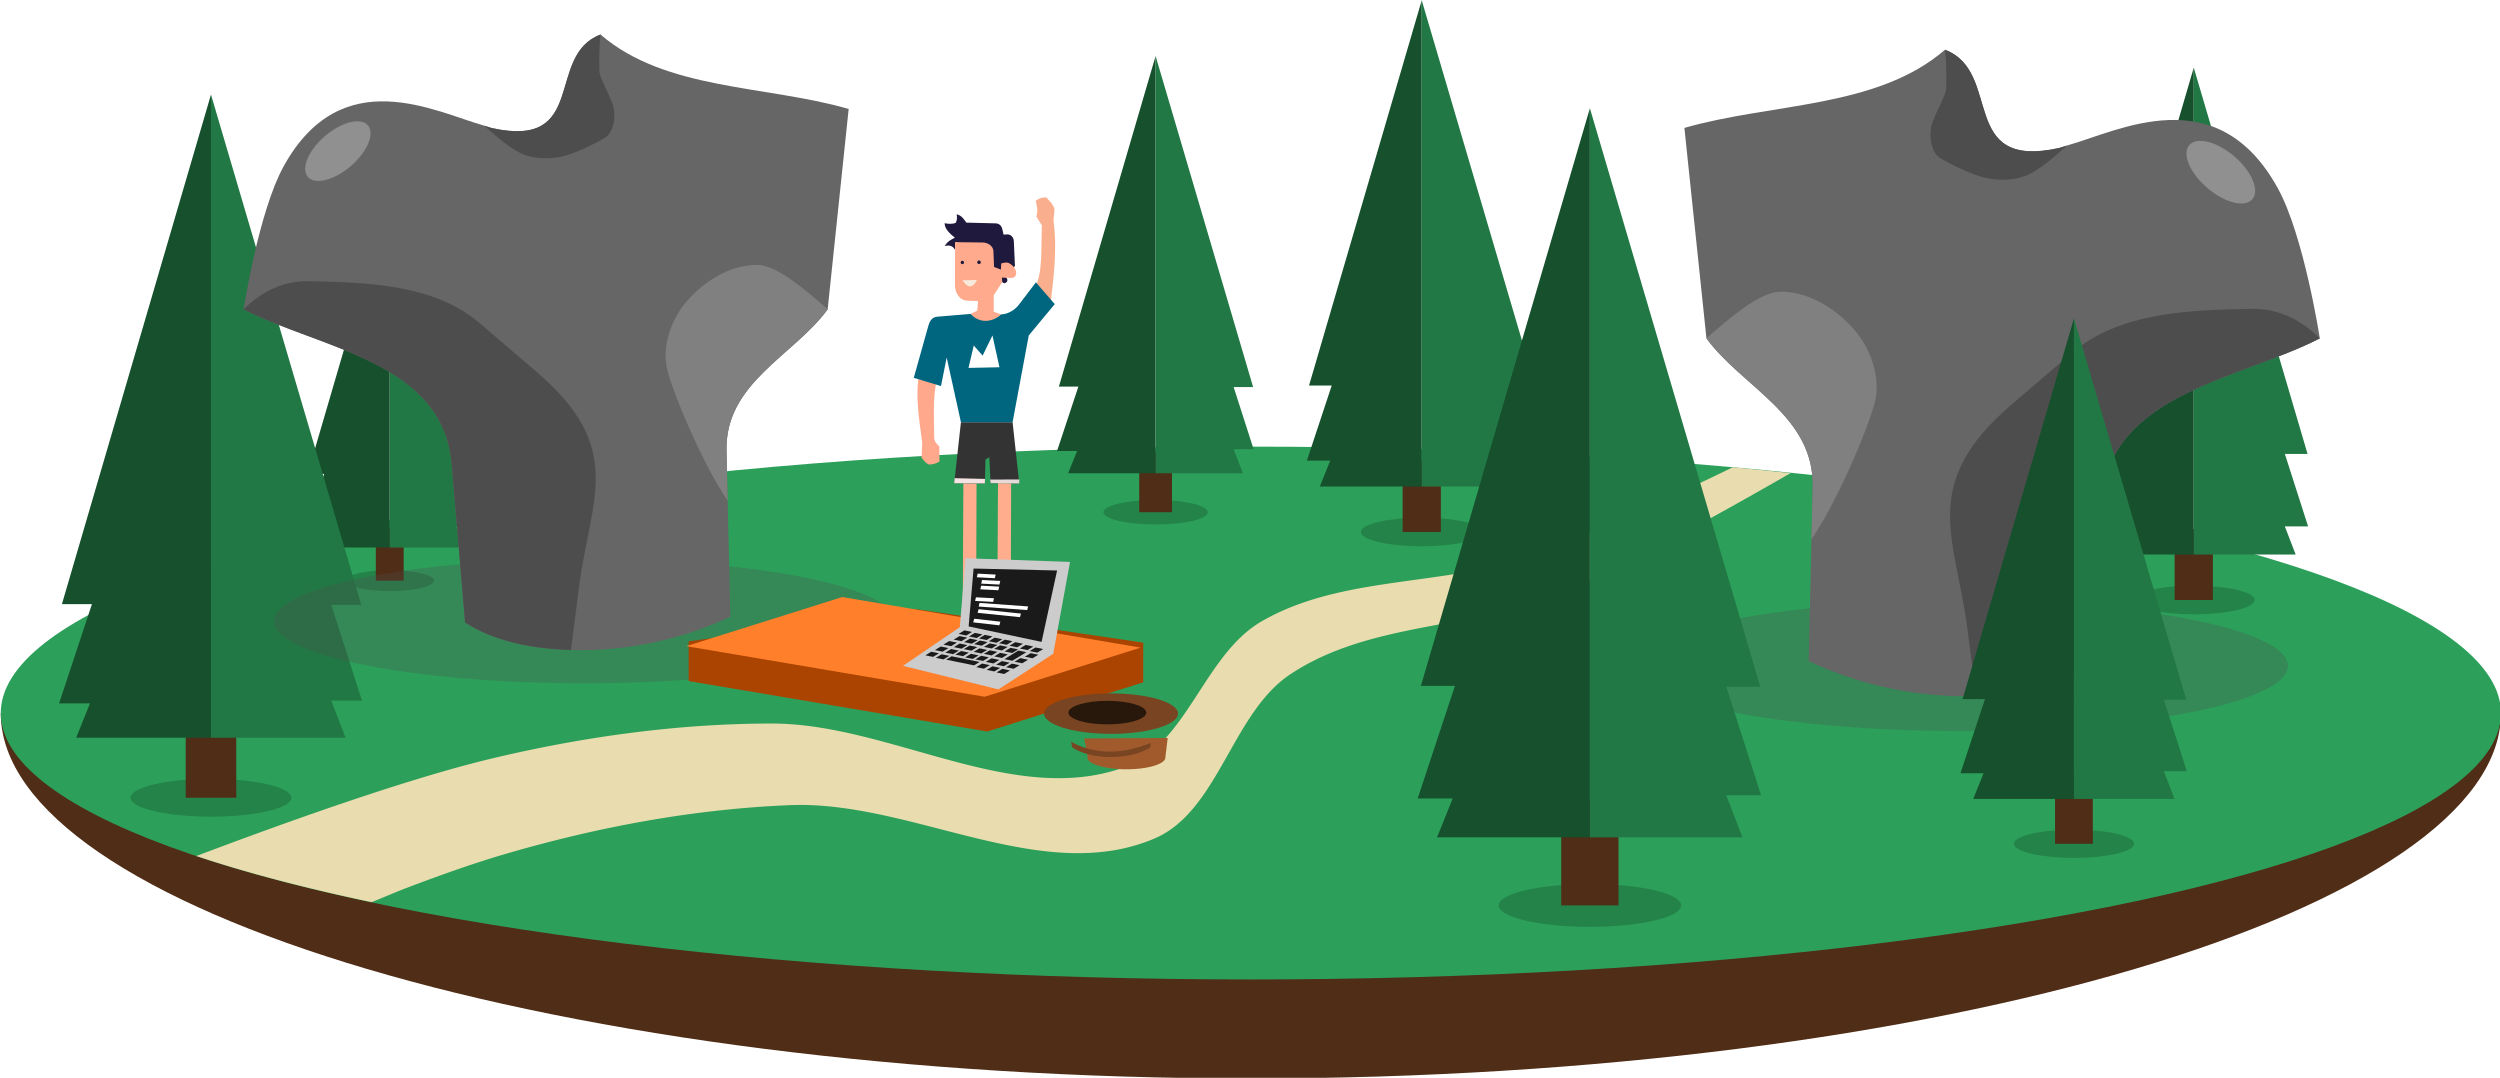 <?xml version="1.0" encoding="UTF-8" standalone="no"?>
<svg
   xmlns:dc="http://purl.org/dc/elements/1.1/"
   xmlns:cc="http://creativecommons.org/ns#"
   xmlns:rdf="http://www.w3.org/1999/02/22-rdf-syntax-ns#"
   xmlns:svg="http://www.w3.org/2000/svg"
   xmlns="http://www.w3.org/2000/svg"
   id="svg12275"
   version="1.1"
   viewBox="0 0 231.948 100"
   height="100mm"
   width="231.948mm">
  <defs
     id="defs12269" />
  <g
     transform="translate(-37.749,-75.955)"
     id="layer1">
    <g
       id="g12118"
       transform="matrix(0.816,0,0,0.816,-859.822,-589.336)">
      <g
         transform="translate(1046.964,772.878)"
         id="g11459">
        <path
           id="path11455"
           d="M 337.36,123.502 H 53.088 c -0.002,22.19 63.636,41.551 142.137,41.551 78.5,-7e-5 142.137,-19.361 142.136,-41.551 z"
           style="opacity:1;fill:#502d16;fill-opacity:1;stroke:none" />
        <ellipse
           ry="30.291"
           rx="142.136"
           cy="123.502"
           cx="195.224"
           id="ellipse11457"
           style="opacity:1;fill:#2ca05a;fill-opacity:1;stroke:none" />
      </g>
      <g
         id="g11469"
         transform="matrix(1.522,0,0,1.522,819.658,681.197)">
        <ellipse
           ry="1.069"
           rx="4.546"
           cy="127.854"
           cx="290.379"
           id="ellipse11461"
           style="fill:#000000;fill-opacity:0.187;stroke:none" />
        <path
           id="path11463"
           d="m 288.951,127.854 h 2.855 v -5.286 h -2.855 z"
           style="fill:#502d16;fill-rule:evenodd;stroke:none;stroke-width:1px;stroke-linecap:butt;stroke-linejoin:miter;stroke-opacity:1" />
        <path
           id="path11465"
           d="m 290.379,88.135 -8.419,28.782 h 1.695 l -1.856,5.609 h 1.745 l -0.78,1.937 h 7.615 z"
           style="fill:#16502d;fill-rule:evenodd;stroke:none;stroke-width:1px;stroke-linecap:butt;stroke-linejoin:miter;stroke-opacity:1" />
        <path
           id="path11467"
           d="m 290.379,88.135 v 36.328 h 7.602 l -0.807,-2.098 h 1.735 l -1.735,-5.407 h 1.695 z"
           style="fill:#217844;fill-rule:evenodd;stroke:none;stroke-width:1px;stroke-linecap:butt;stroke-linejoin:miter;stroke-opacity:1" />
      </g>
      <g
         id="g11479"
         transform="matrix(1.306,0,0,1.306,852.122,706.571)">
        <ellipse
           ry="1.069"
           rx="4.546"
           cy="127.854"
           cx="290.379"
           id="ellipse11471"
           style="fill:#000000;fill-opacity:0.187;stroke:none" />
        <path
           id="path11473"
           d="m 288.951,127.854 h 2.855 v -5.286 h -2.855 z"
           style="fill:#502d16;fill-rule:evenodd;stroke:none;stroke-width:1px;stroke-linecap:butt;stroke-linejoin:miter;stroke-opacity:1" />
        <path
           id="path11475"
           d="m 290.379,88.135 -8.419,28.782 h 1.695 l -1.856,5.609 h 1.745 l -0.78,1.937 h 7.615 z"
           style="fill:#16502d;fill-rule:evenodd;stroke:none;stroke-width:1px;stroke-linecap:butt;stroke-linejoin:miter;stroke-opacity:1" />
        <path
           id="path11477"
           d="m 290.379,88.135 v 36.328 h 7.602 l -0.807,-2.098 h 1.735 l -1.735,-5.407 h 1.695 z"
           style="fill:#217844;fill-rule:evenodd;stroke:none;stroke-width:1px;stroke-linecap:butt;stroke-linejoin:miter;stroke-opacity:1" />
      </g>
      <g
         id="g11489"
         transform="matrix(1.524,0,0,1.524,906.858,688.675)">
        <ellipse
           ry="1.069"
           rx="4.546"
           cy="127.854"
           cx="290.379"
           id="ellipse11481"
           style="fill:#000000;fill-opacity:0.187;stroke:none" />
        <path
           id="path11483"
           d="m 288.951,127.854 h 2.855 v -5.286 h -2.855 z"
           style="fill:#502d16;fill-rule:evenodd;stroke:none;stroke-width:1px;stroke-linecap:butt;stroke-linejoin:miter;stroke-opacity:1" />
        <path
           id="path11485"
           d="m 290.379,88.135 -8.419,28.782 h 1.695 l -1.856,5.609 h 1.745 l -0.78,1.937 h 7.615 z"
           style="fill:#16502d;fill-rule:evenodd;stroke:none;stroke-width:1px;stroke-linecap:butt;stroke-linejoin:miter;stroke-opacity:1" />
        <path
           id="path11487"
           d="m 290.379,88.135 v 36.328 h 7.602 l -0.807,-2.098 h 1.735 l -1.735,-5.407 h 1.695 z"
           style="fill:#217844;fill-rule:evenodd;stroke:none;stroke-width:1px;stroke-linecap:butt;stroke-linejoin:miter;stroke-opacity:1" />
      </g>
      <g
         id="g11499"
         transform="matrix(1.109,0,0,1.109,822.247,739.532)">
        <ellipse
           ry="1.069"
           rx="4.546"
           cy="127.854"
           cx="290.379"
           id="ellipse11491"
           style="fill:#000000;fill-opacity:0.187;stroke:none" />
        <path
           id="path11493"
           d="m 288.951,127.854 h 2.855 v -5.286 h -2.855 z"
           style="fill:#502d16;fill-rule:evenodd;stroke:none;stroke-width:1px;stroke-linecap:butt;stroke-linejoin:miter;stroke-opacity:1" />
        <path
           id="path11495"
           d="m 290.379,88.135 -8.419,28.782 h 1.695 l -1.856,5.609 h 1.745 l -0.78,1.937 h 7.615 z"
           style="fill:#16502d;fill-rule:evenodd;stroke:none;stroke-width:1px;stroke-linecap:butt;stroke-linejoin:miter;stroke-opacity:1" />
        <path
           id="path11497"
           d="m 290.379,88.135 v 36.328 h 7.602 l -0.807,-2.098 h 1.735 l -1.735,-5.407 h 1.695 z"
           style="fill:#217844;fill-rule:evenodd;stroke:none;stroke-width:1px;stroke-linecap:butt;stroke-linejoin:miter;stroke-opacity:1" />
      </g>
      <g
         id="g11509"
         transform="matrix(2.013,0,0,2.013,539.42,648.642)">
        <ellipse
           ry="1.069"
           rx="4.546"
           cy="127.854"
           cx="290.379"
           id="ellipse11501"
           style="fill:#000000;fill-opacity:0.187;stroke:none" />
        <path
           id="path11503"
           d="m 288.951,127.854 h 2.855 v -5.286 h -2.855 z"
           style="fill:#502d16;fill-rule:evenodd;stroke:none;stroke-width:1px;stroke-linecap:butt;stroke-linejoin:miter;stroke-opacity:1" />
        <path
           id="path11505"
           d="m 290.379,88.135 -8.419,28.782 h 1.695 l -1.856,5.609 h 1.745 l -0.78,1.937 h 7.615 z"
           style="fill:#16502d;fill-rule:evenodd;stroke:none;stroke-width:1px;stroke-linecap:butt;stroke-linejoin:miter;stroke-opacity:1" />
        <path
           id="path11507"
           d="m 290.379,88.135 v 36.328 h 7.602 l -0.807,-2.098 h 1.735 l -1.735,-5.407 h 1.695 z"
           style="fill:#217844;fill-rule:evenodd;stroke:none;stroke-width:1px;stroke-linecap:butt;stroke-linejoin:miter;stroke-opacity:1" />
      </g>
      <g
         transform="matrix(0.917,0,0,0.917,340.296,73.956)"
         id="g11523">
        <ellipse
           style="fill:#4d4d4d;fill-opacity:0.275;stroke:none;stroke-width:0.3;stroke-miterlimit:4;stroke-dasharray:none"
           id="ellipse11511"
           cx="900.88"
           cy="885.477"
           rx="38.489"
           ry="7.698" />
        <path
           style="fill:#666666;fill-rule:evenodd;stroke:none;stroke-width:1px;stroke-linecap:butt;stroke-linejoin:miter;stroke-opacity:1"
           d="m 902.889,812.734 c -6.899,2.596 -1.472,14.252 -13.489,11.596 -0.244,-0.054 -0.646,-0.215 -0.914,-0.29 -6.067,-1.689 -17.682,-8.011 -24.883,5.022 -3.112,5.633 -4.97,17.749 -4.97,17.749 9.496,4.88 24.724,6.457 25.797,19.17 l 1.657,19.644 c 3.468,2.277 8.132,3.271 13.136,3.422 6.389,0.192 13.389,-1.109 19.76,-4.134 l -0.331,-14.371 -0.142,-6.218 c -0.193,-8.387 8.299,-11.738 12.541,-17.514 l 2.604,-24.849 c -10.314,-2.973 -22.723,-2.28 -30.767,-9.228 z"
           id="path11513" />
        <path
           style="fill:#4d4d4d;fill-rule:evenodd;stroke:none;stroke-width:1px;stroke-linecap:butt;stroke-linejoin:miter;stroke-opacity:1"
           d="m 899.224,889.047 0.989,-7.745 c 0.352,-2.76 0.896,-5.216 1.338,-7.496 0.443,-2.281 0.785,-4.387 0.735,-6.445 -0.025,-1.029 -0.149,-2.046 -0.406,-3.067 -0.258,-1.022 -0.649,-2.047 -1.211,-3.093 -0.563,-1.046 -1.296,-2.112 -2.236,-3.215 -0.941,-1.103 -2.09,-2.241 -3.482,-3.432 l -7.043,-6.029 c -1.411,-1.208 -2.986,-2.128 -4.67,-2.832 -1.683,-0.703 -3.473,-1.187 -5.314,-1.527 -3.682,-0.68 -7.568,-0.775 -11.198,-0.846 -1.722,-0.034 -3.252,0.343 -4.597,0.978 -1.345,0.635 -2.506,1.525 -3.494,2.513 9.496,4.88 24.724,6.457 25.797,19.17 l 1.657,19.644 c 3.468,2.277 8.132,3.271 13.136,3.422 z"
           id="path11515" />
        <path
           style="fill:#808080;fill-rule:evenodd;stroke:none;stroke-width:1px;stroke-linecap:butt;stroke-linejoin:miter;stroke-opacity:1"
           d="m 931.052,846.811 c -1.297,-1.153 -2.853,-2.507 -4.382,-3.585 -0.765,-0.539 -1.523,-1.009 -2.236,-1.349 -0.714,-0.34 -1.382,-0.548 -1.972,-0.569 -0.886,-0.032 -1.781,0.094 -2.656,0.344 -0.875,0.25 -1.732,0.625 -2.544,1.092 -1.625,0.935 -3.076,2.238 -4.149,3.65 -0.846,1.112 -1.508,2.482 -1.864,3.909 -0.356,1.427 -0.405,2.913 -0.029,4.258 0.654,2.337 2.501,6.9 4.545,10.96 0.956,1.898 1.949,3.623 2.889,5.022 l -0.142,-6.218 c -0.193,-8.387 8.299,-11.738 12.541,-17.514 z"
           id="path11517" />
        <path
           style="fill:#4d4d4d;fill-rule:evenodd;stroke:none;stroke-width:1px;stroke-linecap:butt;stroke-linejoin:miter;stroke-opacity:1"
           d="m 902.889,812.734 c -6.899,2.596 -1.472,14.252 -13.489,11.596 -0.244,-0.054 -0.646,-0.215 -0.914,-0.29 1.546,1.411 3.32,2.934 4.804,3.541 0.687,0.281 1.43,0.43 2.185,0.479 0.755,0.049 1.52,-0.004 2.252,-0.124 1.059,-0.174 2.472,-0.754 3.652,-1.318 1.181,-0.564 2.13,-1.112 2.265,-1.227 0.496,-0.422 0.795,-1.146 0.909,-1.921 0.114,-0.775 0.042,-1.599 -0.199,-2.221 -0.501,-1.294 -1.538,-3.166 -1.597,-3.846 -0.044,-0.504 -0.063,-3.124 0.132,-4.67 z"
           id="path11519" />
        <ellipse
           style="fill:#ffffff;fill-opacity:0.275;stroke:none;stroke-width:0.3;stroke-miterlimit:4;stroke-dasharray:none"
           id="ellipse11521"
           cx="123.142"
           cy="1194.375"
           rx="4.907"
           ry="2.453"
           transform="rotate(-40.569)" />
      </g>
      <g
         id="g11537"
         transform="matrix(-0.963,0,0,0.963,2190.59,38.303)">
        <ellipse
           ry="7.698"
           rx="38.489"
           cy="885.477"
           cx="900.88"
           id="ellipse11525"
           style="fill:#4d4d4d;fill-opacity:0.275;stroke:none;stroke-width:0.3;stroke-miterlimit:4;stroke-dasharray:none" />
        <path
           id="path11527"
           d="m 902.889,812.734 c -6.899,2.596 -1.472,14.252 -13.489,11.596 -0.244,-0.054 -0.646,-0.215 -0.914,-0.29 -6.067,-1.689 -17.682,-8.011 -24.883,5.022 -3.112,5.633 -4.97,17.749 -4.97,17.749 9.496,4.88 24.724,6.457 25.797,19.17 l 1.657,19.644 c 3.468,2.277 8.132,3.271 13.136,3.422 6.389,0.192 13.389,-1.109 19.76,-4.134 l -0.331,-14.371 -0.142,-6.218 c -0.193,-8.387 8.299,-11.738 12.541,-17.514 l 2.604,-24.849 c -10.314,-2.973 -22.723,-2.28 -30.767,-9.228 z"
           style="fill:#666666;fill-rule:evenodd;stroke:none;stroke-width:1px;stroke-linecap:butt;stroke-linejoin:miter;stroke-opacity:1" />
        <path
           id="path11529"
           d="m 899.224,889.047 0.989,-7.745 c 0.352,-2.76 0.896,-5.216 1.338,-7.496 0.443,-2.281 0.785,-4.387 0.735,-6.445 -0.025,-1.029 -0.149,-2.046 -0.406,-3.067 -0.258,-1.022 -0.649,-2.047 -1.211,-3.093 -0.563,-1.046 -1.296,-2.112 -2.236,-3.215 -0.941,-1.103 -2.09,-2.241 -3.482,-3.432 l -7.043,-6.029 c -1.411,-1.208 -2.986,-2.128 -4.67,-2.832 -1.683,-0.703 -3.473,-1.187 -5.314,-1.527 -3.682,-0.68 -7.568,-0.775 -11.198,-0.846 -1.722,-0.034 -3.252,0.343 -4.597,0.978 -1.345,0.635 -2.506,1.525 -3.494,2.513 9.496,4.88 24.724,6.457 25.797,19.17 l 1.657,19.644 c 3.468,2.277 8.132,3.271 13.136,3.422 z"
           style="fill:#4d4d4d;fill-rule:evenodd;stroke:none;stroke-width:1px;stroke-linecap:butt;stroke-linejoin:miter;stroke-opacity:1" />
        <path
           id="path11531"
           d="m 931.052,846.811 c -1.297,-1.153 -2.853,-2.507 -4.382,-3.585 -0.765,-0.539 -1.523,-1.009 -2.236,-1.349 -0.714,-0.34 -1.382,-0.548 -1.972,-0.569 -0.886,-0.032 -1.781,0.094 -2.656,0.344 -0.875,0.25 -1.732,0.625 -2.544,1.092 -1.625,0.935 -3.076,2.238 -4.149,3.65 -0.846,1.112 -1.508,2.482 -1.864,3.909 -0.356,1.427 -0.405,2.913 -0.029,4.258 0.654,2.337 2.501,6.9 4.545,10.96 0.956,1.898 1.949,3.623 2.889,5.022 l -0.142,-6.218 c -0.193,-8.387 8.299,-11.738 12.541,-17.514 z"
           style="fill:#808080;fill-rule:evenodd;stroke:none;stroke-width:1px;stroke-linecap:butt;stroke-linejoin:miter;stroke-opacity:1" />
        <path
           id="path11533"
           d="m 902.889,812.734 c -6.899,2.596 -1.472,14.252 -13.489,11.596 -0.244,-0.054 -0.646,-0.215 -0.914,-0.29 1.546,1.411 3.32,2.934 4.804,3.541 0.687,0.281 1.43,0.43 2.185,0.479 0.755,0.049 1.52,-0.004 2.252,-0.124 1.059,-0.174 2.472,-0.754 3.652,-1.318 1.181,-0.564 2.13,-1.112 2.265,-1.227 0.496,-0.422 0.795,-1.146 0.909,-1.921 0.114,-0.775 0.042,-1.599 -0.199,-2.221 -0.501,-1.294 -1.538,-3.166 -1.597,-3.846 -0.044,-0.504 -0.063,-3.124 0.132,-4.67 z"
           style="fill:#4d4d4d;fill-rule:evenodd;stroke:none;stroke-width:1px;stroke-linecap:butt;stroke-linejoin:miter;stroke-opacity:1" />
        <ellipse
           transform="rotate(-40.569)"
           ry="2.453"
           rx="4.907"
           cy="1194.375"
           cx="123.142"
           id="ellipse11535"
           style="fill:#ffffff;fill-opacity:0.275;stroke:none;stroke-width:0.3;stroke-miterlimit:4;stroke-dasharray:none" />
      </g>
      <path
         id="path11539"
         d="m 1296.975,868.436 c -0.602,0.295 -3.623,1.781 -8.199,3.884 -5.006,2.3 -11.056,4.953 -15.229,6.359 -2.45,0.826 -5.001,1.369 -7.59,1.802 -2.589,0.432 -5.214,0.753 -7.813,1.133 -2.599,0.38 -5.171,0.819 -7.652,1.489 -1.24,0.335 -2.458,0.727 -3.646,1.198 -1.187,0.471 -2.343,1.02 -3.461,1.67 -0.819,0.476 -1.567,1.053 -2.26,1.701 -0.693,0.648 -1.332,1.369 -1.937,2.135 -1.21,1.531 -2.284,3.242 -3.376,4.915 -1.092,1.672 -2.202,3.307 -3.485,4.684 -0.641,0.688 -1.326,1.311 -2.073,1.844 -0.747,0.532 -1.557,0.973 -2.448,1.295 -1.584,0.572 -3.188,0.924 -4.808,1.1 -1.621,0.177 -3.258,0.179 -4.909,0.053 -1.651,-0.126 -3.316,-0.381 -4.99,-0.718 -1.674,-0.336 -3.357,-0.755 -5.046,-1.208 -3.379,-0.908 -6.785,-1.958 -10.186,-2.781 -1.701,-0.412 -3.4,-0.766 -5.096,-1.018 -1.696,-0.252 -3.388,-0.4 -5.072,-0.399 -2.672,9.3e-4 -5.346,0.095 -8.018,0.275 -2.672,0.179 -5.34,0.445 -8,0.787 -5.319,0.684 -10.601,1.675 -15.8,2.915 -4.623,1.102 -10.285,2.839 -16.175,4.823 -5.846,1.969 -11.91,4.183 -17.419,6.264 a 142.136,30.291 0 0 0 19.927,5.244 c 1.326,-0.528 2.708,-1.132 3.995,-1.622 4,-1.525 7.769,-2.844 11.034,-3.803 2.649,-0.778 5.323,-1.49 8.015,-2.128 2.691,-0.637 5.401,-1.199 8.123,-1.677 2.722,-0.479 5.455,-0.875 8.196,-1.177 2.741,-0.303 5.488,-0.513 8.236,-0.623 1.732,-0.069 3.476,0.025 5.229,0.231 1.753,0.205 3.514,0.522 5.279,0.901 3.529,0.758 7.07,1.762 10.58,2.613 1.755,0.425 3.501,0.812 5.235,1.11 1.734,0.298 3.454,0.508 5.156,0.579 1.702,0.071 3.387,8.9e-4 5.046,-0.256 1.66,-0.257 3.297,-0.703 4.904,-1.388 0.904,-0.386 1.718,-0.896 2.466,-1.505 0.748,-0.609 1.429,-1.315 2.062,-2.089 1.266,-1.548 2.347,-3.368 3.406,-5.229 1.059,-1.862 2.097,-3.766 3.283,-5.479 0.593,-0.856 1.224,-1.664 1.912,-2.397 0.688,-0.733 1.433,-1.39 2.258,-1.941 1.125,-0.751 2.293,-1.396 3.495,-1.956 1.203,-0.56 2.439,-1.035 3.702,-1.448 2.526,-0.827 5.153,-1.407 7.811,-1.924 2.658,-0.518 5.345,-0.973 7.991,-1.547 2.645,-0.574 5.25,-1.268 7.738,-2.265 3.404,-1.363 8.664,-4.063 13.74,-6.806 4.998,-2.7 9.748,-5.404 12.44,-6.953 a 142.136,30.291 0 0 0 -6.572,-0.663 z"
         style="opacity:1;fill:#e9ddaf;fill-opacity:1;stroke:none;stroke-width:1" />
      <g
         id="g11549"
         transform="matrix(2.282,0,0,2.282,618.089,626.489)">
        <ellipse
           ry="1.069"
           rx="4.546"
           cy="127.854"
           cx="290.379"
           id="ellipse11541"
           style="fill:#000000;fill-opacity:0.187;stroke:none" />
        <path
           id="path11543"
           d="m 288.951,127.854 h 2.855 v -5.286 h -2.855 z"
           style="fill:#502d16;fill-rule:evenodd;stroke:none;stroke-width:1px;stroke-linecap:butt;stroke-linejoin:miter;stroke-opacity:1" />
        <path
           id="path11545"
           d="m 290.379,88.135 -8.419,28.782 h 1.695 l -1.856,5.609 h 1.745 l -0.78,1.937 h 7.615 z"
           style="fill:#16502d;fill-rule:evenodd;stroke:none;stroke-width:1px;stroke-linecap:butt;stroke-linejoin:miter;stroke-opacity:1" />
        <path
           id="path11547"
           d="m 290.379,88.135 v 36.328 h 7.602 l -0.807,-2.098 h 1.735 l -1.735,-5.407 h 1.695 z"
           style="fill:#217844;fill-rule:evenodd;stroke:none;stroke-width:1px;stroke-linecap:butt;stroke-linejoin:miter;stroke-opacity:1" />
      </g>
      <g
         id="g8236-1"
         transform="matrix(0.38,0,0,0.38,1104.009,631.083)">
        <path
           id="path7752-1"
           d="m 281.326,669.668 0.11,-4.277 -4.009,-0.11 0.11,3.536 c 1.167,0.716 2.454,0.89 3.788,0.852 z"
           style="fill:#ffebeb;fill-opacity:1;fill-rule:evenodd;stroke:none;stroke-width:1px;stroke-linecap:butt;stroke-linejoin:miter;stroke-opacity:1" />
        <path
           id="path7750-0"
           d="m 282.057,674.058 h -10.536 v -0.848 h 10.67 z"
           style="fill:#ade8d6;fill-opacity:1;fill-rule:evenodd;stroke:none;stroke-width:1px;stroke-linecap:butt;stroke-linejoin:miter;stroke-opacity:1" />
        <path
           id="path7762-34"
           d="m 281.99,673.254 0.379,-1.741 -0.647,-2.098 c -1.572,0.237 -2.981,-0.016 -4.174,-0.915 l -3.415,2.522 -2.701,0.112 0.089,2.076 z"
           style="fill:#803300;fill-opacity:1;fill-rule:evenodd;stroke:none;stroke-width:1px;stroke-linecap:butt;stroke-linejoin:miter;stroke-opacity:1" />
        <path
           id="path7764-03"
           d="m 277.063,668.707 1.177,1.022 -0.392,0.226 -1.07,-1.094 z"
           style="fill:#fff3eb;fill-opacity:1;fill-rule:evenodd;stroke:none;stroke-width:1px;stroke-linecap:butt;stroke-linejoin:miter;stroke-opacity:1" />
        <path
           style="fill:#fff3eb;fill-opacity:1;fill-rule:evenodd;stroke:none;stroke-width:1px;stroke-linecap:butt;stroke-linejoin:miter;stroke-opacity:1"
           d="m 276.587,669.044 1.177,1.022 -0.392,0.226 -1.07,-1.094 z"
           id="path7766-9" />
        <path
           id="path7768-1"
           d="m 276.198,669.342 1.177,1.022 -0.392,0.226 -1.07,-1.094 z"
           style="fill:#fff3eb;fill-opacity:1;fill-rule:evenodd;stroke:none;stroke-width:1px;stroke-linecap:butt;stroke-linejoin:miter;stroke-opacity:1" />
        <path
           style="fill:#fff3eb;fill-opacity:1;fill-rule:evenodd;stroke:none;stroke-width:1px;stroke-linecap:butt;stroke-linejoin:miter;stroke-opacity:1"
           d="m 275.752,669.677 1.177,1.022 -0.392,0.226 -1.07,-1.094 z"
           id="path7770-9" />
        <path
           id="path7772-6"
           d="m 275.264,670.181 1.177,1.022 -0.392,0.226 -1.07,-1.094 z"
           style="fill:#fff3eb;fill-opacity:1;fill-rule:evenodd;stroke:none;stroke-width:1px;stroke-linecap:butt;stroke-linejoin:miter;stroke-opacity:1" />
        <path
           id="path7774-9"
           d="m 277.427,665.28 0.188,-35.887 3.929,0.067 -0.107,35.931 z"
           style="fill:#ffad8d;fill-opacity:1;fill-rule:evenodd;stroke:none;stroke-width:1px;stroke-linecap:butt;stroke-linejoin:miter;stroke-opacity:1" />
        <path
           id="path7776-3"
           d="m 264.092,598.299 c -0.715,6.313 0.387,12.627 1.2,18.94 l -0.189,4.483 c 0.556,0.754 1.043,1.532 2.21,2.083 1.208,-0.043 2.285,-0.315 3.157,-0.947 l -0.063,-4.483 c -0.62,-0.685 -1.372,-1.237 -1.515,-2.399 -0.061,-6.205 -0.473,-12.781 0.821,-17.551 z"
           style="fill:#ffa88c;fill-opacity:1;fill-rule:evenodd;stroke:none;stroke-width:1px;stroke-linecap:butt;stroke-linejoin:miter;stroke-opacity:1" />
        <path
           id="path7778-3"
           d="m 276.879,611.134 h 15.454 l 2.001,18.353 -8.586,-0.126 -0.379,-7.734 -1.136,0.663 -0.189,7.166 -9.186,-0.063 z"
           style="fill:#333333;fill-opacity:1;fill-rule:evenodd;stroke:none;stroke-width:1px;stroke-linecap:butt;stroke-linejoin:miter;stroke-opacity:1" />
        <path
           id="path7780-8"
           d="m 274.856,629.392 0.126,-1.515 9.091,0.221 -0.032,1.357 z"
           style="fill:#f6e4e4;fill-opacity:1;fill-rule:evenodd;stroke:none;stroke-width:1px;stroke-linecap:butt;stroke-linejoin:miter;stroke-opacity:1" />
        <path
           style="fill:#ffebeb;fill-opacity:1;fill-rule:evenodd;stroke:none;stroke-width:1px;stroke-linecap:butt;stroke-linejoin:miter;stroke-opacity:1"
           d="m 291.679,669.952 0.11,-4.277 -4.009,-0.11 0.11,3.536 c 1.167,0.716 2.454,0.89 3.788,0.852 z"
           id="path7754-0" />
        <path
           style="fill:#ade8d6;fill-opacity:1;fill-rule:evenodd;stroke:none;stroke-width:1px;stroke-linecap:butt;stroke-linejoin:miter;stroke-opacity:1"
           d="M 292.168,673.994 H 281.633 v -0.848 h 10.67 z"
           id="path7758-56" />
        <path
           style="fill:#d45500;fill-opacity:1;fill-rule:evenodd;stroke:none;stroke-width:1px;stroke-linecap:butt;stroke-linejoin:miter;stroke-opacity:1"
           d="m 292.101,673.191 0.379,-1.741 -0.647,-2.098 c -1.572,0.237 -2.981,-0.016 -4.174,-0.915 l -3.415,2.522 -2.701,0.112 0.089,2.076 z"
           id="path7760-6" />
        <path
           style="fill:#fff3eb;fill-opacity:1;fill-rule:evenodd;stroke:none;stroke-width:1px;stroke-linecap:butt;stroke-linejoin:miter;stroke-opacity:1"
           d="m 287.147,668.821 1.177,1.022 -0.392,0.226 -1.07,-1.094 z"
           id="path7782-4" />
        <path
           id="path7784-0"
           d="m 286.671,669.159 1.177,1.022 -0.392,0.226 -1.07,-1.094 z"
           style="fill:#fff3eb;fill-opacity:1;fill-rule:evenodd;stroke:none;stroke-width:1px;stroke-linecap:butt;stroke-linejoin:miter;stroke-opacity:1" />
        <path
           style="fill:#fff3eb;fill-opacity:1;fill-rule:evenodd;stroke:none;stroke-width:1px;stroke-linecap:butt;stroke-linejoin:miter;stroke-opacity:1"
           d="m 286.282,669.457 1.177,1.022 -0.392,0.226 -1.07,-1.094 z"
           id="path7786-04" />
        <path
           id="path7788-6"
           d="m 285.835,669.791 1.177,1.022 -0.392,0.226 -1.07,-1.094 z"
           style="fill:#fff3eb;fill-opacity:1;fill-rule:evenodd;stroke:none;stroke-width:1px;stroke-linecap:butt;stroke-linejoin:miter;stroke-opacity:1" />
        <path
           style="fill:#fff3eb;fill-opacity:1;fill-rule:evenodd;stroke:none;stroke-width:1px;stroke-linecap:butt;stroke-linejoin:miter;stroke-opacity:1"
           d="m 285.203,670.128 1.177,1.022 -0.392,0.226 -1.07,-1.094 z"
           id="path7790-2" />
        <path
           style="fill:#ffad8d;fill-opacity:1;fill-rule:evenodd;stroke:none;stroke-width:1px;stroke-linecap:butt;stroke-linejoin:miter;stroke-opacity:1"
           d="m 287.781,665.564 0.188,-36.171 3.929,0.067 -0.107,36.215 z"
           id="path7792-6" />
        <path
           id="path7794-7"
           d="m 285.747,629.361 8.586,0.126 v -1.231 l -8.713,0.032 z"
           style="fill:#e6dbd9;fill-opacity:1;fill-rule:evenodd;stroke:none;stroke-width:1px;stroke-linecap:butt;stroke-linejoin:miter;stroke-opacity:1" />
        <path
           id="path7796-5"
           d="m 298.951,570.87 c 2.47,-4.078 1.859,-11.896 2.147,-18.625 l -1.641,-2.652 c 0.249,-0.957 0.368,-1.887 0.189,-2.778 l -0.379,-1.894 c 0.794,-0.745 1.858,-1.086 3.157,-1.073 0.9,1.067 1.953,1.921 2.462,3.536 l -0.316,3.409 c 1.206,8.658 -0.04,17.512 -0.827,24.51 z"
           style="fill:#f9af8d;fill-opacity:1;fill-rule:evenodd;stroke:none;stroke-width:1px;stroke-linecap:butt;stroke-linejoin:miter;stroke-opacity:1" />
        <path
           id="path7798-6"
           d="m 292.332,611.134 4.842,-25.967 7.775,-9.372 -5.637,-6.518 -5.111,6.724 c -1.276,1.679 -3.556,2.899 -5.298,2.852 -3.122,2.439 -6.137,1.972 -9.091,-0.126 l -10.016,0.832 c -1.893,0.157 -2.402,1.79 -2.748,3.026 l -4.282,15.273 8.144,2.462 1.706,-8.533 4.262,19.348 z"
           style="fill:#006680;fill-rule:evenodd;stroke:none;stroke-width:1px;stroke-linecap:butt;stroke-linejoin:miter;stroke-opacity:1" />
        <g
           transform="matrix(-1,0,0,1,568.716,-0.126)"
           id="g7831-98">
          <path
             style="fill:#1f193d;fill-opacity:1;fill-rule:evenodd;stroke:none;stroke-width:1px;stroke-linecap:butt;stroke-linejoin:miter;stroke-opacity:1"
             d="m 277.998,569.08 c -0.261,-0.624 0.308,-1.082 0.536,-1.562 l -2.857,-3.013 0.335,-7.455 c 0.046,-1.019 0.814,-2.08 2.121,-1.987 l 0.938,0.067 0.402,-1.696 c 0.25,-1.056 1.012,-1.65 1.964,-1.674 l 8.795,-0.223 c 0.741,-1.099 1.481,-2.2 2.879,-2.478 -0.132,0.841 -0.183,1.682 0.268,2.522 1.014,0.452 2.168,0.348 3.348,0.134 -0.044,1.702 -1.457,3.044 -3.08,4.33 1.094,0.566 2.208,1.06 3.058,2.522 -1.266,-0.36 -2.405,-0.253 -3.17,1.228 l 0.042,-2.407 -10.607,1.926 -0.694,6.566 -2.809,3.441 c -0.534,0.654 -1.277,0.212 -1.467,-0.24 z"
             id="path7800-7" />
          <path
             style="fill:#ffaa8c;fill-opacity:1;fill-rule:evenodd;stroke:none;stroke-width:1px;stroke-linecap:butt;stroke-linejoin:miter;stroke-opacity:1"
             d="m 279.812,578.979 2.21,-0.758 3e-5,-4.956 -2.557,-3.946 0.126,-1.326 -2.841,0.095 c -1.878,0.063 -2.201,-2.84 0.694,-4.419 0.779,-0.36 1.557,-0.117 2.336,0.095 l 0.095,1.831 2.052,-0.789 0.189,-4.735 c 0.059,-1.482 1.554,-2.569 3.251,-2.589 l 8.207,-0.095 0.063,12.627 c 0.013,2.533 -1.24,4.808 -3.914,4.893 l -2.999,0.095 0.221,2.873 1.957,0.979 c -2.345,2.796 -6.396,2.711 -9.091,0.126 z"
             id="path7802-28" />
        </g>
        <path
           id="path8048-29"
           d="m 279.139,594.883 1.58,-6.701 2.647,3.024 2.943,-6.031 2.096,9.509 z"
           style="fill:#ffffff;fill-rule:evenodd;stroke:none;stroke-width:1px;stroke-linecap:butt;stroke-linejoin:miter;stroke-opacity:1" />
        <circle
           r="0.505"
           cy="563.331"
           cx="277.303"
           id="path8050-6-9"
           style="fill:#1f193d;fill-opacity:1;stroke:none;stroke-width:1.3;stroke-miterlimit:4;stroke-dasharray:none;stroke-opacity:1" />
        <circle
           r="0.537"
           cy="563.268"
           cx="282.29"
           id="path8052-2-6"
           style="fill:#1f193d;fill-opacity:1;stroke:none;stroke-width:1.3;stroke-miterlimit:4;stroke-dasharray:none;stroke-opacity:1" />
        <path
           id="path8054-6-0"
           d="m 277.334,568.666 4.356,-0.095 c -1.5,2.843 -2.94,2.199 -4.356,0.095 z"
           style="fill:#f6eadc;fill-opacity:1;fill-rule:evenodd;stroke:none;stroke-width:1px;stroke-linecap:butt;stroke-linejoin:miter;stroke-opacity:1" />
      </g>
      <g
         id="g11555"
         transform="matrix(1.613,0,0,1.933,922.812,-839.15)">
        <path
           id="path11551"
           d="m 190.413,896.037 -11.003,2.893 -21.039,-2.967 -2.3e-4,-2.335 16.078,-1.892 15.965,1.966 z"
           style="fill:#aa4400;fill-opacity:1;stroke:none;stroke-width:0.3;stroke-miterlimit:4;stroke-dasharray:none" />
        <rect
           transform="matrix(-0.967,0.254,-0.99,-0.14,0,0)"
           y="-2359.663"
           x="2219.062"
           height="21.248"
           width="11.377"
           id="rect11553"
           style="fill:#ff7f2a;fill-opacity:1;stroke:none;stroke-width:0.3;stroke-miterlimit:4;stroke-dasharray:none" />
      </g>
      <g
         transform="matrix(1.45,-0.022,-0.233,1.472,-310.061,-45.782)"
         id="g11657">
        <path
           style="fill:#cccccc;fill-rule:evenodd;stroke:none;stroke-width:0.938px;stroke-linecap:butt;stroke-linejoin:miter;stroke-opacity:1"
           d="m 1148.262,653.573 7.793,1.934 3.867,-2.695 0.176,-7.09 -8.262,-0.41 0.41,5.332 z"
           id="path11565" />
        <path
           style="fill:#1a1a1a;fill-rule:evenodd;stroke:none;stroke-width:0.938px;stroke-linecap:butt;stroke-linejoin:miter;stroke-opacity:1"
           d="m 1152.598,646.121 0.332,4.475 5.925,1.284 0.332,-5.51 z"
           id="path11567" />
        <rect
           style="fill:#1a1a1a;fill-opacity:1;fill-rule:nonzero;stroke:none;stroke-width:0.257"
           id="rect11569"
           width="0.637"
           height="0.494"
           x="1663.254"
           y="567.638"
           transform="matrix(0.979,0.205,-0.838,0.546,0,0)" />
        <rect
           transform="matrix(0.979,0.205,-0.838,0.546,0,0)"
           y="567.678"
           x="1664.157"
           height="0.494"
           width="0.637"
           id="rect11571"
           style="fill:#1a1a1a;fill-opacity:1;fill-rule:nonzero;stroke:none;stroke-width:0.257" />
        <rect
           style="fill:#1a1a1a;fill-opacity:1;fill-rule:nonzero;stroke:none;stroke-width:0.257"
           id="rect11573"
           width="0.637"
           height="0.494"
           x="1664.978"
           y="567.673"
           transform="matrix(0.979,0.205,-0.838,0.546,0,0)" />
        <rect
           transform="matrix(0.979,0.205,-0.838,0.546,0,0)"
           y="567.754"
           x="1665.873"
           height="0.494"
           width="0.637"
           id="rect11575"
           style="fill:#1a1a1a;fill-opacity:1;fill-rule:nonzero;stroke:none;stroke-width:0.257" />
        <rect
           style="fill:#1a1a1a;fill-opacity:1;fill-rule:nonzero;stroke:none;stroke-width:0.257"
           id="rect11577"
           width="0.637"
           height="0.494"
           x="1666.71"
           y="567.743"
           transform="matrix(0.979,0.205,-0.838,0.546,0,0)" />
        <rect
           transform="matrix(0.979,0.205,-0.838,0.546,0,0)"
           y="567.783"
           x="1667.612"
           height="0.494"
           width="0.637"
           id="rect11579"
           style="fill:#1a1a1a;fill-opacity:1;fill-rule:nonzero;stroke:none;stroke-width:0.257" />
        <rect
           style="fill:#1a1a1a;fill-opacity:1;fill-rule:nonzero;stroke:none;stroke-width:0.257"
           id="rect11581"
           width="0.637"
           height="0.494"
           x="1668.539"
           y="567.852"
           transform="matrix(0.979,0.205,-0.838,0.546,0,0)" />
        <rect
           transform="matrix(0.979,0.205,-0.838,0.546,0,0)"
           y="567.905"
           x="1669.409"
           height="0.494"
           width="0.637"
           id="rect11583"
           style="fill:#1a1a1a;fill-opacity:1;fill-rule:nonzero;stroke:none;stroke-width:0.257" />
        <rect
           transform="matrix(0.979,0.205,-0.838,0.546,0,0)"
           y="568.331"
           x="1663.53"
           height="0.494"
           width="0.637"
           id="rect11585"
           style="fill:#1a1a1a;fill-opacity:1;fill-rule:nonzero;stroke:none;stroke-width:0.257" />
        <rect
           style="fill:#1a1a1a;fill-opacity:1;fill-rule:nonzero;stroke:none;stroke-width:0.257"
           id="rect11587"
           width="0.637"
           height="0.494"
           x="1664.432"
           y="568.371"
           transform="matrix(0.979,0.205,-0.838,0.546,0,0)" />
        <rect
           transform="matrix(0.979,0.205,-0.838,0.546,0,0)"
           y="568.366"
           x="1665.253"
           height="0.494"
           width="0.637"
           id="rect11589"
           style="fill:#1a1a1a;fill-opacity:1;fill-rule:nonzero;stroke:none;stroke-width:0.257" />
        <rect
           style="fill:#1a1a1a;fill-opacity:1;fill-rule:nonzero;stroke:none;stroke-width:0.257"
           id="rect11591"
           width="0.637"
           height="0.494"
           x="1666.148"
           y="568.447"
           transform="matrix(0.979,0.205,-0.838,0.546,0,0)" />
        <rect
           transform="matrix(0.979,0.205,-0.838,0.546,0,0)"
           y="568.436"
           x="1666.985"
           height="0.494"
           width="0.637"
           id="rect11593"
           style="fill:#1a1a1a;fill-opacity:1;fill-rule:nonzero;stroke:none;stroke-width:0.257" />
        <rect
           style="fill:#1a1a1a;fill-opacity:1;fill-rule:nonzero;stroke:none;stroke-width:0.257"
           id="rect11595"
           width="0.637"
           height="0.494"
           x="1667.888"
           y="568.476"
           transform="matrix(0.979,0.205,-0.838,0.546,0,0)" />
        <rect
           style="fill:#1a1a1a;fill-opacity:1;fill-rule:nonzero;stroke:none;stroke-width:0.257"
           id="rect11597"
           width="0.637"
           height="0.494"
           x="1669.685"
           y="568.598"
           transform="matrix(0.979,0.205,-0.838,0.546,0,0)" />
        <rect
           style="fill:#1a1a1a;fill-opacity:1;fill-rule:nonzero;stroke:none;stroke-width:0.257"
           id="rect11599"
           width="0.637"
           height="0.494"
           x="1663.396"
           y="569.065"
           transform="matrix(0.979,0.205,-0.838,0.546,0,0)" />
        <rect
           transform="matrix(0.979,0.205,-0.838,0.546,0,0)"
           y="569.105"
           x="1664.298"
           height="0.494"
           width="0.637"
           id="rect11601"
           style="fill:#1a1a1a;fill-opacity:1;fill-rule:nonzero;stroke:none;stroke-width:0.257" />
        <rect
           style="fill:#1a1a1a;fill-opacity:1;fill-rule:nonzero;stroke:none;stroke-width:0.257"
           id="rect11603"
           width="0.637"
           height="0.494"
           x="1665.119"
           y="569.1"
           transform="matrix(0.979,0.205,-0.838,0.546,0,0)" />
        <rect
           transform="matrix(0.979,0.205,-0.838,0.546,0,0)"
           y="569.181"
           x="1666.014"
           height="0.494"
           width="0.637"
           id="rect11605"
           style="fill:#1a1a1a;fill-opacity:1;fill-rule:nonzero;stroke:none;stroke-width:0.257" />
        <rect
           style="fill:#1a1a1a;fill-opacity:1;fill-rule:nonzero;stroke:none;stroke-width:0.257"
           id="rect11607"
           width="0.637"
           height="0.494"
           x="1666.851"
           y="569.17"
           transform="matrix(0.979,0.205,-0.838,0.546,0,0)" />
        <rect
           transform="matrix(0.979,0.205,-0.838,0.546,0,0)"
           y="569.21"
           x="1667.754"
           height="0.494"
           width="0.637"
           id="rect11609"
           style="fill:#1a1a1a;fill-opacity:1;fill-rule:nonzero;stroke:none;stroke-width:0.257" />
        <rect
           style="fill:#1a1a1a;fill-opacity:1;fill-rule:nonzero;stroke:none;stroke-width:0.257"
           id="rect11611"
           width="0.659"
           height="1.188"
           x="1668.658"
           y="568.586"
           transform="matrix(0.979,0.205,-0.838,0.546,0,0)" />
        <rect
           transform="matrix(0.979,0.205,-0.838,0.546,0,0)"
           y="569.332"
           x="1669.551"
           height="0.494"
           width="0.637"
           id="rect11613"
           style="fill:#1a1a1a;fill-opacity:1;fill-rule:nonzero;stroke:none;stroke-width:0.257" />
        <rect
           transform="matrix(0.979,0.205,-0.838,0.546,0,0)"
           y="569.814"
           x="1663.423"
           height="0.494"
           width="0.637"
           id="rect11615"
           style="fill:#1a1a1a;fill-opacity:1;fill-rule:nonzero;stroke:none;stroke-width:0.257" />
        <rect
           style="fill:#1a1a1a;fill-opacity:1;fill-rule:nonzero;stroke:none;stroke-width:0.257"
           id="rect11617"
           width="0.637"
           height="0.494"
           x="1664.325"
           y="569.854"
           transform="matrix(0.979,0.205,-0.838,0.546,0,0)" />
        <rect
           transform="matrix(0.979,0.205,-0.838,0.546,0,0)"
           y="569.849"
           x="1665.146"
           height="0.494"
           width="0.637"
           id="rect11619"
           style="fill:#1a1a1a;fill-opacity:1;fill-rule:nonzero;stroke:none;stroke-width:0.257" />
        <rect
           style="fill:#1a1a1a;fill-opacity:1;fill-rule:nonzero;stroke:none;stroke-width:0.257"
           id="rect11621"
           width="0.637"
           height="0.494"
           x="1666.041"
           y="569.93"
           transform="matrix(0.979,0.205,-0.838,0.546,0,0)" />
        <rect
           transform="matrix(0.979,0.205,-0.838,0.546,0,0)"
           y="569.919"
           x="1666.878"
           height="0.494"
           width="0.637"
           id="rect11623"
           style="fill:#1a1a1a;fill-opacity:1;fill-rule:nonzero;stroke:none;stroke-width:0.257" />
        <rect
           style="fill:#1a1a1a;fill-opacity:1;fill-rule:nonzero;stroke:none;stroke-width:0.257"
           id="rect11625"
           width="0.637"
           height="0.494"
           x="1667.781"
           y="569.959"
           transform="matrix(0.979,0.205,-0.838,0.546,0,0)" />
        <rect
           transform="matrix(0.979,0.205,-0.838,0.546,0,0)"
           y="570.028"
           x="1668.707"
           height="0.494"
           width="0.637"
           id="rect11627"
           style="fill:#1a1a1a;fill-opacity:1;fill-rule:nonzero;stroke:none;stroke-width:0.257" />
        <rect
           style="fill:#1a1a1a;fill-opacity:1;fill-rule:nonzero;stroke:none;stroke-width:0.257"
           id="rect11629"
           width="0.637"
           height="0.494"
           x="1669.578"
           y="570.081"
           transform="matrix(0.979,0.205,-0.838,0.546,0,0)" />
        <rect
           style="fill:#1a1a1a;fill-opacity:1;fill-rule:nonzero;stroke:none;stroke-width:0.257"
           id="rect11631"
           width="0.637"
           height="0.494"
           x="1663.361"
           y="570.558"
           transform="matrix(0.979,0.205,-0.838,0.546,0,0)" />
        <rect
           transform="matrix(0.979,0.205,-0.838,0.546,0,0)"
           y="570.599"
           x="1664.264"
           height="0.494"
           width="0.637"
           id="rect11633"
           style="fill:#1a1a1a;fill-opacity:1;fill-rule:nonzero;stroke:none;stroke-width:0.257" />
        <rect
           style="fill:#1a1a1a;fill-opacity:1;fill-rule:nonzero;stroke:none;stroke-width:0.257"
           id="rect11635"
           width="2.319"
           height="0.469"
           x="1665.085"
           y="570.594"
           transform="matrix(0.979,0.205,-0.838,0.546,0,0)" />
        <rect
           transform="matrix(0.979,0.205,-0.838,0.546,0,0)"
           y="570.704"
           x="1667.719"
           height="0.494"
           width="0.637"
           id="rect11637"
           style="fill:#1a1a1a;fill-opacity:1;fill-rule:nonzero;stroke:none;stroke-width:0.257" />
        <rect
           style="fill:#1a1a1a;fill-opacity:1;fill-rule:nonzero;stroke:none;stroke-width:0.257"
           id="rect11639"
           width="0.637"
           height="0.494"
           x="1668.646"
           y="570.773"
           transform="matrix(0.979,0.205,-0.838,0.546,0,0)" />
        <rect
           transform="matrix(0.979,0.205,-0.838,0.546,0,0)"
           y="570.825"
           x="1669.516"
           height="0.494"
           width="0.637"
           id="rect11641"
           style="fill:#1a1a1a;fill-opacity:1;fill-rule:nonzero;stroke:none;stroke-width:0.257" />
        <path
           style="fill:none;fill-rule:evenodd;stroke:#ffffff;stroke-width:0.281;stroke-linecap:butt;stroke-linejoin:miter;stroke-miterlimit:4;stroke-dasharray:none;stroke-opacity:1"
           d="m 1152.971,646.66 1.429,0.094"
           id="path11643" />
        <path
           id="path11645"
           d="m 1153.396,647.158 1.444,0.094"
           style="fill:none;fill-rule:evenodd;stroke:#ffffff;stroke-width:0.281;stroke-linecap:butt;stroke-linejoin:miter;stroke-miterlimit:4;stroke-dasharray:none;stroke-opacity:1" />
        <path
           style="fill:none;fill-rule:evenodd;stroke:#ffffff;stroke-width:0.281;stroke-linecap:butt;stroke-linejoin:miter;stroke-miterlimit:4;stroke-dasharray:none;stroke-opacity:1"
           d="m 1153.396,647.597 1.429,0.094"
           id="path11647" />
        <path
           id="path11649"
           d="m 1153.132,648.491 1.429,0.094"
           style="fill:none;fill-rule:evenodd;stroke:#ffffff;stroke-width:0.281;stroke-linecap:butt;stroke-linejoin:miter;stroke-miterlimit:4;stroke-dasharray:none;stroke-opacity:1" />
        <path
           style="fill:none;fill-rule:evenodd;stroke:#ffffff;stroke-width:0.281;stroke-linecap:butt;stroke-linejoin:miter;stroke-miterlimit:4;stroke-dasharray:none;stroke-opacity:1"
           d="m 1153.483,648.93 3.861,0.328"
           id="path11651" />
        <path
           id="path11653"
           d="m 1153.483,649.414 3.384,0.388"
           style="fill:none;fill-rule:evenodd;stroke:#ffffff;stroke-width:0.281;stroke-linecap:butt;stroke-linejoin:miter;stroke-miterlimit:4;stroke-dasharray:none;stroke-opacity:1" />
        <path
           style="fill:none;fill-rule:evenodd;stroke:#ffffff;stroke-width:0.281;stroke-linecap:butt;stroke-linejoin:miter;stroke-miterlimit:4;stroke-dasharray:none;stroke-opacity:1"
           d="m 1153.256,650.148 2.092,0.26"
           id="path11655" />
      </g>
      <g
         transform="matrix(2.618,0,0,2.618,-2007.56,-1003.972)"
         id="g11679">
        <path
           style="fill:#a05a2c;fill-opacity:1;fill-rule:nonzero;stroke:none;stroke-width:0.198;stroke-miterlimit:4;stroke-dasharray:none"
           d="m 1319.508,775.012 -3.867,0.023 0.158,0.832 a 1.804,0.545 0 0 0 -0.01,0.051 1.804,0.545 0 0 0 1.805,0.545 1.804,0.545 0 0 0 1.805,-0.545 1.804,0.545 0 0 0 0,-0.019 z"
           transform="scale(0.938)"
           id="path11671" />
        <ellipse
           style="fill:#784421;fill-opacity:1;fill-rule:nonzero;stroke:none;stroke-width:0.318;stroke-miterlimit:4;stroke-dasharray:none"
           id="ellipse11673"
           cx="1235.237"
           cy="725.905"
           ry="0.879"
           rx="2.908" />
        <ellipse
           rx="1.692"
           ry="0.511"
           cy="725.861"
           cx="1235.076"
           id="ellipse11675"
           style="fill:#28170b;fill-opacity:1;fill-rule:nonzero;stroke:none;stroke-width:0.185;stroke-miterlimit:4;stroke-dasharray:none" />
        <path
           style="fill:#784421;fill-opacity:1;fill-rule:evenodd;stroke:none;stroke-width:0.938px;stroke-linecap:butt;stroke-linejoin:miter;stroke-opacity:1"
           d="m 1233.501,727.13 0.052,0.242 c 0.754,0.526 2.43,0.587 3.384,0.007 l 0.023,-0.205 c -1.334,0.558 -2.52,0.468 -3.459,-0.044 z"
           id="path11677" />
      </g>
      <g
         id="g11689"
         transform="matrix(1.504,0,0,1.504,899.042,718.952)">
        <ellipse
           ry="1.069"
           rx="4.546"
           cy="127.854"
           cx="290.379"
           id="ellipse11681"
           style="fill:#000000;fill-opacity:0.187;stroke:none" />
        <path
           id="path11683"
           d="m 288.951,127.854 h 2.855 v -5.286 h -2.855 z"
           style="fill:#502d16;fill-rule:evenodd;stroke:none;stroke-width:1px;stroke-linecap:butt;stroke-linejoin:miter;stroke-opacity:1" />
        <path
           id="path11685"
           d="m 290.379,88.135 -8.419,28.782 h 1.695 l -1.856,5.609 h 1.745 l -0.78,1.937 h 7.615 z"
           style="fill:#16502d;fill-rule:evenodd;stroke:none;stroke-width:1px;stroke-linecap:butt;stroke-linejoin:miter;stroke-opacity:1" />
        <path
           id="path11687"
           d="m 290.379,88.135 v 36.328 h 7.602 l -0.807,-2.098 h 1.735 l -1.735,-5.407 h 1.695 z"
           style="fill:#217844;fill-rule:evenodd;stroke:none;stroke-width:1px;stroke-linecap:butt;stroke-linejoin:miter;stroke-opacity:1" />
      </g>
    </g>
  </g>
</svg>
